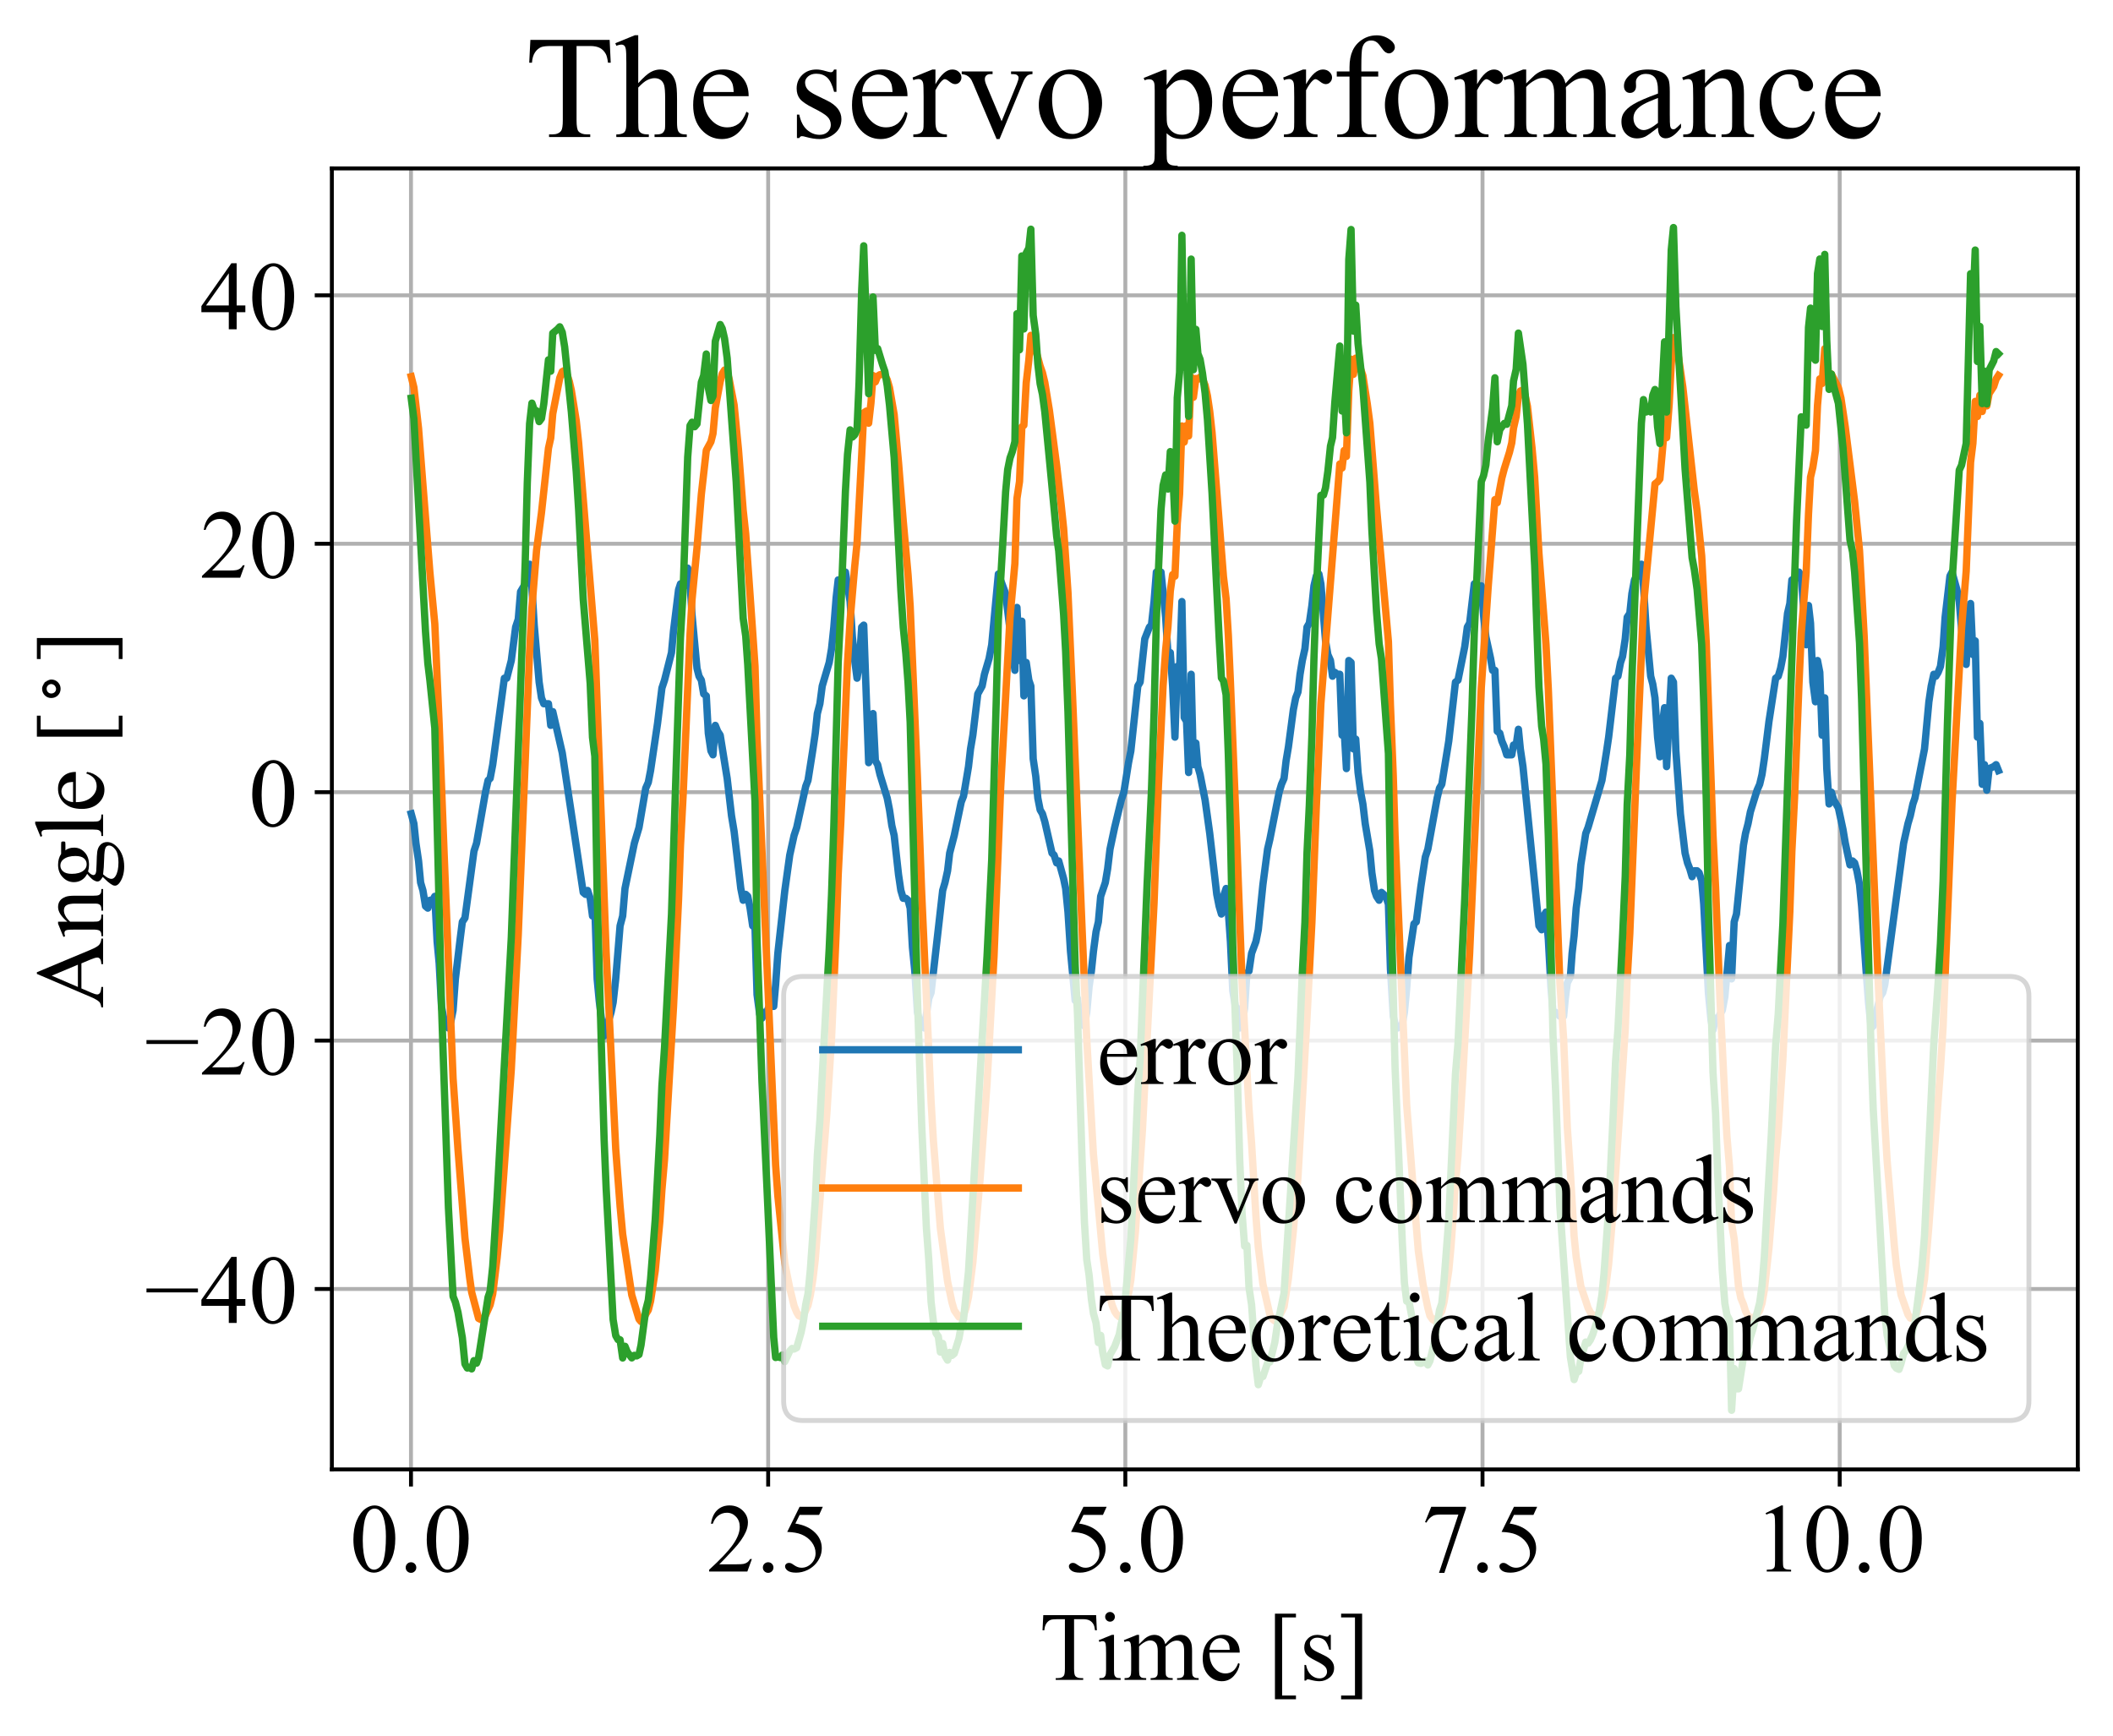 <?xml version="1.0" encoding="utf-8" standalone="no"?>
<!DOCTYPE svg PUBLIC "-//W3C//DTD SVG 1.1//EN"
  "http://www.w3.org/Graphics/SVG/1.1/DTD/svg11.dtd">
<!-- Created with matplotlib (https://matplotlib.org/) -->
<svg height="355.092pt" version="1.1" viewBox="0 0 432.198 355.092" width="432.198pt" xmlns="http://www.w3.org/2000/svg" xmlns:xlink="http://www.w3.org/1999/xlink">
 <defs>
  <style type="text/css">*{stroke-linecap:butt;stroke-linejoin:round;}</style>
 </defs>
 <g id="figure_1">
  <g id="patch_1">
   <path d="M 0 355.092 
L 432.198 355.092 
L 432.198 0 
L 0 0 
z
" style="fill:#ffffff;"/>
  </g>
  <g id="axes_1">
   <g id="patch_2">
    <path d="M 67.878 300.56 
L 424.998 300.56 
L 424.998 34.448 
L 67.878 34.448 
z
" style="fill:#ffffff;"/>
   </g>
   <g id="matplotlib.axis_1">
    <g id="xtick_1">
     <g id="line2d_1">
      <path clip-path="url(#p05877b2dfc)" d="M 84.065 300.56 
L 84.065 34.448 
" style="fill:none;stroke:#b0b0b0;stroke-linecap:square;stroke-width:0.8;"/>
     </g>
     <g id="line2d_2">
      <defs>
       <path d="M 0 0 
L 0 3.5 
" id="m31ffd07f07" style="stroke:#000000;stroke-width:0.8;"/>
      </defs>
      <g>
       <use style="stroke:#000000;stroke-width:0.8;" x="84.065" xlink:href="#m31ffd07f07" y="300.56"/>
      </g>
     </g>
     <g id="text_1">
      <!-- 0.0 -->
      <g transform="translate(71.565 321.448)scale(0.2 -0.2)">
       <defs>
        <path d="M 3.609 32.719 
Q 3.609 44.047 7.031 52.219 
Q 10.453 60.406 16.109 64.406 
Q 20.516 67.578 25.203 67.578 
Q 32.812 67.578 38.875 59.812 
Q 46.438 50.203 46.438 33.734 
Q 46.438 22.219 43.109 14.156 
Q 39.797 6.109 34.641 2.469 
Q 29.5 -1.172 24.703 -1.172 
Q 15.234 -1.172 8.938 10.016 
Q 3.609 19.438 3.609 32.719 
z
M 13.188 31.5 
Q 13.188 17.828 16.547 9.188 
Q 19.344 1.906 24.859 1.906 
Q 27.484 1.906 30.312 4.266 
Q 33.156 6.641 34.625 12.203 
Q 36.859 20.609 36.859 35.891 
Q 36.859 47.219 34.516 54.781 
Q 32.766 60.406 29.984 62.75 
Q 27.984 64.359 25.141 64.359 
Q 21.828 64.359 19.234 61.375 
Q 15.719 57.328 14.453 48.625 
Q 13.188 39.938 13.188 31.5 
z
" id="TimesNewRomanPSMT-48"/>
        <path d="M 12.5 9.469 
Q 14.797 9.469 16.359 7.875 
Q 17.922 6.297 17.922 4.047 
Q 17.922 1.812 16.328 0.219 
Q 14.75 -1.375 12.5 -1.375 
Q 10.25 -1.375 8.656 0.219 
Q 7.078 1.812 7.078 4.047 
Q 7.078 6.344 8.656 7.906 
Q 10.25 9.469 12.5 9.469 
z
" id="TimesNewRomanPSMT-46"/>
       </defs>
       <use xlink:href="#TimesNewRomanPSMT-48"/>
       <use x="50" xlink:href="#TimesNewRomanPSMT-46"/>
       <use x="75" xlink:href="#TimesNewRomanPSMT-48"/>
      </g>
     </g>
    </g>
    <g id="xtick_2">
     <g id="line2d_3">
      <path clip-path="url(#p05877b2dfc)" d="M 157.122 300.56 
L 157.122 34.448 
" style="fill:none;stroke:#b0b0b0;stroke-linecap:square;stroke-width:0.8;"/>
     </g>
     <g id="line2d_4">
      <g>
       <use style="stroke:#000000;stroke-width:0.8;" x="157.122" xlink:href="#m31ffd07f07" y="300.56"/>
      </g>
     </g>
     <g id="text_2">
      <!-- 2.5 -->
      <g transform="translate(144.622 321.448)scale(0.2 -0.2)">
       <defs>
        <path d="M 45.844 12.75 
L 41.219 0 
L 2.156 0 
L 2.156 1.812 
Q 19.391 17.531 26.422 27.484 
Q 33.453 37.453 33.453 45.703 
Q 33.453 52 29.594 56.047 
Q 25.734 60.109 20.359 60.109 
Q 15.484 60.109 11.594 57.25 
Q 7.719 54.391 5.859 48.875 
L 4.047 48.875 
Q 5.281 57.906 10.328 62.734 
Q 15.375 67.578 22.953 67.578 
Q 31 67.578 36.391 62.406 
Q 41.797 57.234 41.797 50.203 
Q 41.797 45.172 39.453 40.141 
Q 35.844 32.234 27.734 23.391 
Q 15.578 10.109 12.547 7.375 
L 29.828 7.375 
Q 35.109 7.375 37.234 7.766 
Q 39.359 8.156 41.062 9.344 
Q 42.781 10.547 44.047 12.75 
z
" id="TimesNewRomanPSMT-50"/>
        <path d="M 43.406 66.219 
L 39.594 57.906 
L 19.672 57.906 
L 15.328 49.031 
Q 28.266 47.125 35.844 39.406 
Q 42.328 32.766 42.328 23.781 
Q 42.328 18.562 40.203 14.109 
Q 38.094 9.672 34.859 6.547 
Q 31.641 3.422 27.688 1.516 
Q 22.078 -1.172 16.156 -1.172 
Q 10.203 -1.172 7.484 0.844 
Q 4.781 2.875 4.781 5.328 
Q 4.781 6.688 5.906 7.734 
Q 7.031 8.797 8.734 8.797 
Q 10.016 8.797 10.969 8.406 
Q 11.922 8.016 14.203 6.391 
Q 17.875 3.859 21.625 3.859 
Q 27.344 3.859 31.656 8.172 
Q 35.984 12.5 35.984 18.703 
Q 35.984 24.703 32.125 29.906 
Q 28.266 35.109 21.484 37.938 
Q 16.156 40.141 6.984 40.484 
L 19.672 66.219 
z
" id="TimesNewRomanPSMT-53"/>
       </defs>
       <use xlink:href="#TimesNewRomanPSMT-50"/>
       <use x="50" xlink:href="#TimesNewRomanPSMT-46"/>
       <use x="75" xlink:href="#TimesNewRomanPSMT-53"/>
      </g>
     </g>
    </g>
    <g id="xtick_3">
     <g id="line2d_5">
      <path clip-path="url(#p05877b2dfc)" d="M 230.18 300.56 
L 230.18 34.448 
" style="fill:none;stroke:#b0b0b0;stroke-linecap:square;stroke-width:0.8;"/>
     </g>
     <g id="line2d_6">
      <g>
       <use style="stroke:#000000;stroke-width:0.8;" x="230.18" xlink:href="#m31ffd07f07" y="300.56"/>
      </g>
     </g>
     <g id="text_3">
      <!-- 5.0 -->
      <g transform="translate(217.68 321.448)scale(0.2 -0.2)">
       <use xlink:href="#TimesNewRomanPSMT-53"/>
       <use x="50" xlink:href="#TimesNewRomanPSMT-46"/>
       <use x="75" xlink:href="#TimesNewRomanPSMT-48"/>
      </g>
     </g>
    </g>
    <g id="xtick_4">
     <g id="line2d_7">
      <path clip-path="url(#p05877b2dfc)" d="M 303.238 300.56 
L 303.238 34.448 
" style="fill:none;stroke:#b0b0b0;stroke-linecap:square;stroke-width:0.8;"/>
     </g>
     <g id="line2d_8">
      <g>
       <use style="stroke:#000000;stroke-width:0.8;" x="303.238" xlink:href="#m31ffd07f07" y="300.56"/>
      </g>
     </g>
     <g id="text_4">
      <!-- 7.5 -->
      <g transform="translate(290.738 321.448)scale(0.2 -0.2)">
       <defs>
        <path d="M 10.062 66.219 
L 45.562 66.219 
L 45.562 64.359 
L 23.484 -1.375 
L 18.016 -1.375 
L 37.797 58.25 
L 19.578 58.25 
Q 14.062 58.25 11.719 56.938 
Q 7.625 54.688 5.125 50 
L 3.719 50.531 
z
" id="TimesNewRomanPSMT-55"/>
       </defs>
       <use xlink:href="#TimesNewRomanPSMT-55"/>
       <use x="50" xlink:href="#TimesNewRomanPSMT-46"/>
       <use x="75" xlink:href="#TimesNewRomanPSMT-53"/>
      </g>
     </g>
    </g>
    <g id="xtick_5">
     <g id="line2d_9">
      <path clip-path="url(#p05877b2dfc)" d="M 376.296 300.56 
L 376.296 34.448 
" style="fill:none;stroke:#b0b0b0;stroke-linecap:square;stroke-width:0.8;"/>
     </g>
     <g id="line2d_10">
      <g>
       <use style="stroke:#000000;stroke-width:0.8;" x="376.296" xlink:href="#m31ffd07f07" y="300.56"/>
      </g>
     </g>
     <g id="text_5">
      <!-- 10.0 -->
      <g transform="translate(358.796 321.448)scale(0.2 -0.2)">
       <defs>
        <path d="M 11.719 59.719 
L 27.828 67.578 
L 29.438 67.578 
L 29.438 11.672 
Q 29.438 6.109 29.906 4.734 
Q 30.375 3.375 31.828 2.641 
Q 33.297 1.906 37.797 1.812 
L 37.797 0 
L 12.891 0 
L 12.891 1.812 
Q 17.578 1.906 18.938 2.609 
Q 20.312 3.328 20.844 4.516 
Q 21.391 5.719 21.391 11.672 
L 21.391 47.406 
Q 21.391 54.641 20.906 56.688 
Q 20.562 58.25 19.656 58.984 
Q 18.75 59.719 17.484 59.719 
Q 15.672 59.719 12.453 58.203 
z
" id="TimesNewRomanPSMT-49"/>
       </defs>
       <use xlink:href="#TimesNewRomanPSMT-49"/>
       <use x="50" xlink:href="#TimesNewRomanPSMT-48"/>
       <use x="100" xlink:href="#TimesNewRomanPSMT-46"/>
       <use x="125" xlink:href="#TimesNewRomanPSMT-48"/>
      </g>
     </g>
    </g>
    <g id="text_6">
     <!-- Time [s] -->
     <g transform="translate(212.633 343.614)scale(0.2 -0.2)">
      <defs>
       <path d="M 57.859 66.219 
L 58.594 50.688 
L 56.734 50.688 
Q 56.203 54.781 55.281 56.547 
Q 53.766 59.375 51.25 60.719 
Q 48.734 62.062 44.625 62.062 
L 35.297 62.062 
L 35.297 11.469 
Q 35.297 5.375 36.625 3.859 
Q 38.484 1.812 42.328 1.812 
L 44.625 1.812 
L 44.625 0 
L 16.547 0 
L 16.547 1.812 
L 18.891 1.812 
Q 23.094 1.812 24.859 4.344 
Q 25.922 5.906 25.922 11.469 
L 25.922 62.062 
L 17.969 62.062 
Q 13.328 62.062 11.375 61.375 
Q 8.844 60.453 7.031 57.812 
Q 5.219 55.172 4.891 50.688 
L 3.031 50.688 
L 3.812 66.219 
z
" id="TimesNewRomanPSMT-84"/>
       <path d="M 14.5 69.438 
Q 16.547 69.438 17.984 67.984 
Q 19.438 66.547 19.438 64.5 
Q 19.438 62.453 17.984 60.984 
Q 16.547 59.516 14.5 59.516 
Q 12.453 59.516 10.984 60.984 
Q 9.516 62.453 9.516 64.5 
Q 9.516 66.547 10.953 67.984 
Q 12.406 69.438 14.5 69.438 
z
M 18.562 46.047 
L 18.562 10.109 
Q 18.562 5.906 19.172 4.516 
Q 19.781 3.125 20.969 2.438 
Q 22.172 1.766 25.344 1.766 
L 25.344 0 
L 3.609 0 
L 3.609 1.766 
Q 6.891 1.766 8 2.391 
Q 9.125 3.031 9.781 4.484 
Q 10.453 5.953 10.453 10.109 
L 10.453 27.344 
Q 10.453 34.625 10.016 36.766 
Q 9.672 38.328 8.938 38.938 
Q 8.203 39.547 6.938 39.547 
Q 5.562 39.547 3.609 38.812 
L 2.938 40.578 
L 16.406 46.047 
z
" id="TimesNewRomanPSMT-105"/>
       <path d="M 16.406 36.531 
Q 21.297 41.406 22.172 42.141 
Q 24.359 44 26.891 45.016 
Q 29.438 46.047 31.938 46.047 
Q 36.141 46.047 39.156 43.594 
Q 42.188 41.156 43.219 36.531 
Q 48.25 42.391 51.703 44.219 
Q 55.172 46.047 58.844 46.047 
Q 62.406 46.047 65.156 44.219 
Q 67.922 42.391 69.531 38.234 
Q 70.609 35.406 70.609 29.344 
L 70.609 10.109 
Q 70.609 5.906 71.234 4.344 
Q 71.734 3.266 73.047 2.516 
Q 74.359 1.766 77.344 1.766 
L 77.344 0 
L 55.281 0 
L 55.281 1.766 
L 56.203 1.766 
Q 59.078 1.766 60.688 2.875 
Q 61.812 3.656 62.312 5.375 
Q 62.5 6.203 62.5 10.109 
L 62.5 29.344 
Q 62.5 34.812 61.188 37.062 
Q 59.281 40.188 55.078 40.188 
Q 52.484 40.188 49.875 38.891 
Q 47.266 37.594 43.562 34.078 
L 43.453 33.547 
L 43.562 31.453 
L 43.562 10.109 
Q 43.562 5.516 44.062 4.391 
Q 44.578 3.266 45.984 2.516 
Q 47.406 1.766 50.828 1.766 
L 50.828 0 
L 28.219 0 
L 28.219 1.766 
Q 31.938 1.766 33.328 2.641 
Q 34.719 3.516 35.25 5.281 
Q 35.5 6.109 35.5 10.109 
L 35.5 29.344 
Q 35.5 34.812 33.891 37.203 
Q 31.734 40.328 27.875 40.328 
Q 25.25 40.328 22.656 38.922 
Q 18.609 36.766 16.406 34.078 
L 16.406 10.109 
Q 16.406 5.719 17.016 4.391 
Q 17.625 3.078 18.812 2.422 
Q 20.016 1.766 23.688 1.766 
L 23.688 0 
L 1.562 0 
L 1.562 1.766 
Q 4.641 1.766 5.859 2.422 
Q 7.078 3.078 7.703 4.516 
Q 8.344 5.953 8.344 10.109 
L 8.344 27.203 
Q 8.344 34.578 7.906 36.719 
Q 7.562 38.328 6.828 38.938 
Q 6.109 39.547 4.828 39.547 
Q 3.469 39.547 1.562 38.812 
L 0.828 40.578 
L 14.312 46.047 
L 16.406 46.047 
z
" id="TimesNewRomanPSMT-109"/>
       <path d="M 10.641 27.875 
Q 10.594 17.922 15.484 12.25 
Q 20.359 6.594 26.953 6.594 
Q 31.344 6.594 34.594 9 
Q 37.844 11.422 40.047 17.281 
L 41.547 16.312 
Q 40.531 9.625 35.594 4.125 
Q 30.672 -1.375 23.25 -1.375 
Q 15.188 -1.375 9.453 4.906 
Q 3.719 11.188 3.719 21.781 
Q 3.719 33.25 9.594 39.672 
Q 15.484 46.094 24.359 46.094 
Q 31.891 46.094 36.719 41.141 
Q 41.547 36.188 41.547 27.875 
z
M 10.641 30.719 
L 31.344 30.719 
Q 31.109 35.016 30.328 36.766 
Q 29.109 39.5 26.688 41.062 
Q 24.266 42.625 21.625 42.625 
Q 17.578 42.625 14.375 39.469 
Q 11.188 36.328 10.641 30.719 
z
" id="TimesNewRomanPSMT-101"/>
       <path id="TimesNewRomanPSMT-32"/>
       <path d="M 29.688 -19.828 
L 8.203 -19.828 
L 8.203 67.719 
L 29.688 67.719 
L 29.688 63.875 
L 15.531 63.875 
L 15.531 -16.016 
L 29.688 -16.016 
z
" id="TimesNewRomanPSMT-91"/>
       <path d="M 32.031 46.047 
L 32.031 30.812 
L 30.422 30.812 
Q 28.562 37.984 25.656 40.578 
Q 22.75 43.172 18.266 43.172 
Q 14.844 43.172 12.734 41.359 
Q 10.641 39.547 10.641 37.359 
Q 10.641 34.625 12.203 32.672 
Q 13.719 30.672 18.359 28.422 
L 25.484 24.953 
Q 35.406 20.125 35.406 12.203 
Q 35.406 6.109 30.781 2.359 
Q 26.172 -1.375 20.453 -1.375 
Q 16.359 -1.375 11.078 0.094 
Q 9.469 0.594 8.453 0.594 
Q 7.328 0.594 6.688 -0.688 
L 5.078 -0.688 
L 5.078 15.281 
L 6.688 15.281 
Q 8.062 8.453 11.906 4.984 
Q 15.766 1.516 20.562 1.516 
Q 23.922 1.516 26.047 3.484 
Q 28.172 5.469 28.172 8.25 
Q 28.172 11.625 25.797 13.922 
Q 23.438 16.219 16.359 19.734 
Q 9.281 23.25 7.078 26.078 
Q 4.891 28.859 4.891 33.109 
Q 4.891 38.625 8.672 42.328 
Q 12.453 46.047 18.453 46.047 
Q 21.094 46.047 24.859 44.922 
Q 27.344 44.188 28.172 44.188 
Q 28.953 44.188 29.391 44.531 
Q 29.828 44.875 30.422 46.047 
z
" id="TimesNewRomanPSMT-115"/>
       <path d="M 3.656 67.719 
L 25.141 67.719 
L 25.141 -19.875 
L 3.656 -19.875 
L 3.656 -16.016 
L 17.828 -16.016 
L 17.828 63.875 
L 3.656 63.875 
z
" id="TimesNewRomanPSMT-93"/>
      </defs>
      <use xlink:href="#TimesNewRomanPSMT-84"/>
      <use x="57.584" xlink:href="#TimesNewRomanPSMT-105"/>
      <use x="85.367" xlink:href="#TimesNewRomanPSMT-109"/>
      <use x="163.15" xlink:href="#TimesNewRomanPSMT-101"/>
      <use x="207.535" xlink:href="#TimesNewRomanPSMT-32"/>
      <use x="232.535" xlink:href="#TimesNewRomanPSMT-91"/>
      <use x="265.836" xlink:href="#TimesNewRomanPSMT-115"/>
      <use x="304.752" xlink:href="#TimesNewRomanPSMT-93"/>
     </g>
    </g>
   </g>
   <g id="matplotlib.axis_2">
    <g id="ytick_1">
     <g id="line2d_11">
      <path clip-path="url(#p05877b2dfc)" d="M 67.878 263.661 
L 424.998 263.661 
" style="fill:none;stroke:#b0b0b0;stroke-linecap:square;stroke-width:0.8;"/>
     </g>
     <g id="line2d_12">
      <defs>
       <path d="M 0 0 
L -3.5 0 
" id="mbd41a2a392" style="stroke:#000000;stroke-width:0.8;"/>
      </defs>
      <g>
       <use style="stroke:#000000;stroke-width:0.8;" x="67.878" xlink:href="#mbd41a2a392" y="263.661"/>
      </g>
     </g>
     <g id="text_7">
      <!-- −40 -->
      <g transform="translate(29.6 270.605)scale(0.2 -0.2)">
       <defs>
        <path d="M 54.438 31.25 
L 1.812 31.25 
L 1.812 35.25 
L 54.438 35.25 
z
" id="TimesNewRomanPSMT-8722"/>
        <path d="M 46.531 24.422 
L 46.531 17.484 
L 37.641 17.484 
L 37.641 0 
L 29.594 0 
L 29.594 17.484 
L 1.562 17.484 
L 1.562 23.734 
L 32.281 67.578 
L 37.641 67.578 
L 37.641 24.422 
z
M 29.594 24.422 
L 29.594 57.281 
L 6.344 24.422 
z
" id="TimesNewRomanPSMT-52"/>
       </defs>
       <use xlink:href="#TimesNewRomanPSMT-8722"/>
       <use x="56.396" xlink:href="#TimesNewRomanPSMT-52"/>
       <use x="106.396" xlink:href="#TimesNewRomanPSMT-48"/>
      </g>
     </g>
    </g>
    <g id="ytick_2">
     <g id="line2d_13">
      <path clip-path="url(#p05877b2dfc)" d="M 67.878 212.849 
L 424.998 212.849 
" style="fill:none;stroke:#b0b0b0;stroke-linecap:square;stroke-width:0.8;"/>
     </g>
     <g id="line2d_14">
      <g>
       <use style="stroke:#000000;stroke-width:0.8;" x="67.878" xlink:href="#mbd41a2a392" y="212.849"/>
      </g>
     </g>
     <g id="text_8">
      <!-- −20 -->
      <g transform="translate(29.6 219.793)scale(0.2 -0.2)">
       <use xlink:href="#TimesNewRomanPSMT-8722"/>
       <use x="56.396" xlink:href="#TimesNewRomanPSMT-50"/>
       <use x="106.396" xlink:href="#TimesNewRomanPSMT-48"/>
      </g>
     </g>
    </g>
    <g id="ytick_3">
     <g id="line2d_15">
      <path clip-path="url(#p05877b2dfc)" d="M 67.878 162.037 
L 424.998 162.037 
" style="fill:none;stroke:#b0b0b0;stroke-linecap:square;stroke-width:0.8;"/>
     </g>
     <g id="line2d_16">
      <g>
       <use style="stroke:#000000;stroke-width:0.8;" x="67.878" xlink:href="#mbd41a2a392" y="162.037"/>
      </g>
     </g>
     <g id="text_9">
      <!-- 0 -->
      <g transform="translate(50.878 168.981)scale(0.2 -0.2)">
       <use xlink:href="#TimesNewRomanPSMT-48"/>
      </g>
     </g>
    </g>
    <g id="ytick_4">
     <g id="line2d_17">
      <path clip-path="url(#p05877b2dfc)" d="M 67.878 111.225 
L 424.998 111.225 
" style="fill:none;stroke:#b0b0b0;stroke-linecap:square;stroke-width:0.8;"/>
     </g>
     <g id="line2d_18">
      <g>
       <use style="stroke:#000000;stroke-width:0.8;" x="67.878" xlink:href="#mbd41a2a392" y="111.225"/>
      </g>
     </g>
     <g id="text_10">
      <!-- 20 -->
      <g transform="translate(40.878 118.169)scale(0.2 -0.2)">
       <use xlink:href="#TimesNewRomanPSMT-50"/>
       <use x="50" xlink:href="#TimesNewRomanPSMT-48"/>
      </g>
     </g>
    </g>
    <g id="ytick_5">
     <g id="line2d_19">
      <path clip-path="url(#p05877b2dfc)" d="M 67.878 60.413 
L 424.998 60.413 
" style="fill:none;stroke:#b0b0b0;stroke-linecap:square;stroke-width:0.8;"/>
     </g>
     <g id="line2d_20">
      <g>
       <use style="stroke:#000000;stroke-width:0.8;" x="67.878" xlink:href="#mbd41a2a392" y="60.413"/>
      </g>
     </g>
     <g id="text_11">
      <!-- 40 -->
      <g transform="translate(40.878 67.357)scale(0.2 -0.2)">
       <use xlink:href="#TimesNewRomanPSMT-52"/>
       <use x="50" xlink:href="#TimesNewRomanPSMT-48"/>
      </g>
     </g>
    </g>
    <g id="text_12">
     <!-- Angle [$^\circ$] -->
     <g transform="translate(21.2 206.204)rotate(-90)scale(0.2 -0.2)">
      <defs>
       <path d="M 45.75 22.172 
L 20.125 22.172 
L 15.625 11.719 
Q 13.969 7.859 13.969 5.953 
Q 13.969 4.438 15.406 3.297 
Q 16.844 2.156 21.625 1.812 
L 21.625 0 
L 0.781 0 
L 0.781 1.812 
Q 4.938 2.547 6.156 3.719 
Q 8.641 6.062 11.672 13.234 
L 34.969 67.719 
L 36.672 67.719 
L 59.719 12.641 
Q 62.5 6 64.766 4.016 
Q 67.047 2.047 71.094 1.812 
L 71.094 0 
L 44.969 0 
L 44.969 1.812 
Q 48.922 2 50.312 3.125 
Q 51.703 4.25 51.703 5.859 
Q 51.703 8.016 49.75 12.641 
z
M 44.391 25.781 
L 33.156 52.547 
L 21.625 25.781 
z
" id="TimesNewRomanPSMT-65"/>
       <path d="M 16.156 36.578 
Q 24.031 46.047 31.156 46.047 
Q 34.812 46.047 37.453 44.219 
Q 40.094 42.391 41.656 38.188 
Q 42.719 35.25 42.719 29.203 
L 42.719 10.109 
Q 42.719 5.859 43.406 4.344 
Q 43.953 3.125 45.141 2.438 
Q 46.344 1.766 49.562 1.766 
L 49.562 0 
L 27.438 0 
L 27.438 1.766 
L 28.375 1.766 
Q 31.5 1.766 32.734 2.703 
Q 33.984 3.656 34.469 5.516 
Q 34.672 6.25 34.672 10.109 
L 34.672 28.422 
Q 34.672 34.516 33.078 37.281 
Q 31.5 40.047 27.734 40.047 
Q 21.922 40.047 16.156 33.688 
L 16.156 10.109 
Q 16.156 5.562 16.703 4.5 
Q 17.391 3.078 18.578 2.422 
Q 19.781 1.766 23.438 1.766 
L 23.438 0 
L 1.312 0 
L 1.312 1.766 
L 2.297 1.766 
Q 5.719 1.766 6.906 3.484 
Q 8.109 5.219 8.109 10.109 
L 8.109 26.703 
Q 8.109 34.766 7.734 36.516 
Q 7.375 38.281 6.609 38.906 
Q 5.859 39.547 4.594 39.547 
Q 3.219 39.547 1.312 38.812 
L 0.594 40.578 
L 14.062 46.047 
L 16.156 46.047 
z
" id="TimesNewRomanPSMT-110"/>
       <path d="M 15.094 16.312 
Q 10.984 18.312 8.781 21.891 
Q 6.594 25.484 6.594 29.828 
Q 6.594 36.469 11.594 41.25 
Q 16.609 46.047 24.422 46.047 
Q 30.812 46.047 35.5 42.922 
L 44.969 42.922 
Q 47.078 42.922 47.406 42.797 
Q 47.75 42.672 47.906 42.391 
Q 48.188 41.938 48.188 40.828 
Q 48.188 39.547 47.953 39.062 
Q 47.797 38.812 47.438 38.672 
Q 47.078 38.531 44.969 38.531 
L 39.156 38.531 
Q 41.891 35.016 41.891 29.547 
Q 41.891 23.297 37.109 18.844 
Q 32.328 14.406 24.266 14.406 
Q 20.953 14.406 17.484 15.375 
Q 15.328 13.531 14.562 12.141 
Q 13.812 10.75 13.812 9.766 
Q 13.812 8.938 14.625 8.156 
Q 15.438 7.375 17.781 7.031 
Q 19.141 6.844 24.609 6.688 
Q 34.672 6.453 37.641 6 
Q 42.188 5.375 44.891 2.641 
Q 47.609 -0.094 47.609 -4.109 
Q 47.609 -9.625 42.438 -14.453 
Q 34.812 -21.578 22.562 -21.578 
Q 13.141 -21.578 6.641 -17.328 
Q 2.984 -14.891 2.984 -12.25 
Q 2.984 -11.078 3.516 -9.906 
Q 4.344 -8.109 6.938 -4.891 
Q 7.281 -4.438 11.922 0.391 
Q 9.375 1.906 8.328 3.094 
Q 7.281 4.297 7.281 5.812 
Q 7.281 7.516 8.672 9.812 
Q 10.062 12.109 15.094 16.312 
z
M 23.578 43.703 
Q 19.969 43.703 17.531 40.812 
Q 15.094 37.938 15.094 31.984 
Q 15.094 24.266 18.406 20.016 
Q 20.953 16.797 24.859 16.797 
Q 28.562 16.797 30.953 19.578 
Q 33.344 22.359 33.344 28.328 
Q 33.344 36.078 29.984 40.484 
Q 27.484 43.703 23.578 43.703 
z
M 14.594 0 
Q 12.312 -2.484 11.141 -4.625 
Q 9.969 -6.781 9.969 -8.594 
Q 9.969 -10.938 12.797 -12.703 
Q 17.672 -15.719 26.906 -15.719 
Q 35.688 -15.719 39.859 -12.609 
Q 44.047 -9.516 44.047 -6 
Q 44.047 -3.469 41.547 -2.391 
Q 39.016 -1.312 31.5 -1.125 
Q 20.516 -0.828 14.594 0 
z
" id="TimesNewRomanPSMT-103"/>
       <path d="M 18.5 69.438 
L 18.5 10.109 
Q 18.5 5.906 19.109 4.531 
Q 19.734 3.172 21 2.469 
Q 22.266 1.766 25.734 1.766 
L 25.734 0 
L 3.812 0 
L 3.812 1.766 
Q 6.891 1.766 8 2.391 
Q 9.125 3.031 9.766 4.484 
Q 10.406 5.953 10.406 10.109 
L 10.406 50.734 
Q 10.406 58.297 10.062 60.031 
Q 9.719 61.766 8.953 62.391 
Q 8.203 63.031 7.031 63.031 
Q 5.766 63.031 3.812 62.25 
L 2.984 63.969 
L 16.312 69.438 
z
" id="TimesNewRomanPSMT-108"/>
       <path d="M 23.203 38.703 
Q 31 30.797 31 25.188 
Q 31 19.594 27.047 15.641 
Q 23.094 11.703 17.5 11.703 
Q 11.797 11.703 7.891 15.641 
Q 4 19.594 4 25.406 
Q 4 31 7.953 34.844 
Q 11.906 38.703 17.703 38.703 
Q 23.203 38.703 31 30.797 
z
M 20.406 18.297 
Q 24.406 22.297 24.406 25.188 
Q 24.406 28.094 22.406 30.094 
Q 20.406 32.094 17.703 32.094 
Q 14.594 32.094 12.594 30.141 
Q 10.594 28.203 10.594 25.406 
Q 10.594 22.297 12.547 20.297 
Q 14.5 18.297 17.5 18.297 
Q 20.406 18.297 24.406 22.297 
z
" id="STIXGeneral-Regular-8728"/>
      </defs>
      <use transform="translate(0 0.562)" xlink:href="#TimesNewRomanPSMT-65"/>
      <use transform="translate(72.217 0.562)" xlink:href="#TimesNewRomanPSMT-110"/>
      <use transform="translate(122.217 0.562)" xlink:href="#TimesNewRomanPSMT-103"/>
      <use transform="translate(172.217 0.562)" xlink:href="#TimesNewRomanPSMT-108"/>
      <use transform="translate(200 0.562)" xlink:href="#TimesNewRomanPSMT-101"/>
      <use transform="translate(244.385 0.562)" xlink:href="#TimesNewRomanPSMT-32"/>
      <use transform="translate(269.385 0.562)" xlink:href="#TimesNewRomanPSMT-91"/>
      <use transform="translate(314.337 35.837)scale(0.7)" xlink:href="#STIXGeneral-Regular-8728"/>
      <use transform="translate(353.354 0.562)" xlink:href="#TimesNewRomanPSMT-93"/>
     </g>
    </g>
   </g>
   <g id="line2d_21">
    <path clip-path="url(#p05877b2dfc)" d="M 84.111 166.459 
L 84.66 168.469 
L 85.08 172.489 
L 85.614 176.107 
L 86.033 180.529 
L 86.507 182.137 
L 87.035 185.353 
L 87.511 185.755 
L 87.926 184.147 
L 88.468 184.147 
L 88.936 183.343 
L 89.406 192.589 
L 89.826 197.011 
L 90.302 205.855 
L 90.827 208.669 
L 91.302 209.875 
L 91.72 210.277 
L 92.194 209.071 
L 92.673 206.659 
L 93.146 200.227 
L 94.156 191.785 
L 94.567 188.569 
L 95.103 187.765 
L 96.947 174.097 
L 97.473 172.489 
L 99.299 162.037 
L 99.833 159.625 
L 100.251 159.223 
L 100.783 156.409 
L 103.159 138.722 
L 103.651 138.722 
L 104.58 135.104 
L 105.468 128.27 
L 106.004 126.662 
L 106.478 121.034 
L 107.427 119.426 
L 107.851 115.808 
L 108.325 115.406 
L 108.801 120.23 
L 109.271 127.868 
L 110.275 139.526 
L 110.752 142.742 
L 111.225 143.948 
L 112.183 143.948 
L 112.648 148.37 
L 113.064 145.556 
L 115.005 153.997 
L 119.293 182.539 
L 119.768 182.941 
L 120.187 182.137 
L 120.719 183.745 
L 121.192 187.363 
L 121.667 185.755 
L 122.143 200.227 
L 122.556 204.649 
L 123.091 209.071 
L 123.566 211.885 
L 124.516 208.669 
L 124.989 207.061 
L 125.41 205.051 
L 125.941 200.227 
L 126.832 189.373 
L 127.363 187.363 
L 127.837 181.735 
L 129.749 172.489 
L 130.702 169.273 
L 132.073 161.233 
L 132.603 160.027 
L 133.069 157.615 
L 134.496 147.968 
L 135.39 140.732 
L 135.925 139.124 
L 137.348 133.496 
L 137.758 129.074 
L 138.794 120.632 
L 139.186 119.426 
L 139.724 120.23 
L 140.193 119.024 
L 140.663 116.21 
L 141.147 119.426 
L 141.557 125.858 
L 142.567 136.712 
L 142.981 138.32 
L 143.455 139.124 
L 143.932 141.938 
L 144.467 142.34 
L 144.879 149.977 
L 145.413 153.595 
L 145.838 154.399 
L 146.306 148.37 
L 146.788 149.576 
L 147.311 150.379 
L 148.737 159.223 
L 149.626 166.861 
L 150.159 170.077 
L 151.525 181.735 
L 152.009 184.147 
L 152.533 182.941 
L 152.947 183.343 
L 153.423 185.755 
L 153.951 189.373 
L 154.433 189.775 
L 154.845 203.443 
L 155.381 207.463 
L 155.859 208.267 
L 156.269 207.061 
L 156.845 207.061 
L 157.285 205.855 
L 158.257 205.855 
L 158.647 201.433 
L 159.101 195.001 
L 160.532 182.137 
L 161.536 174.901 
L 162.424 170.881 
L 162.959 169.273 
L 164.808 160.831 
L 165.27 159.625 
L 166.285 153.193 
L 166.756 149.977 
L 167.179 145.958 
L 167.702 143.948 
L 168.179 140.33 
L 169.606 135.506 
L 170.084 132.692 
L 170.554 128.27 
L 171.028 122.24 
L 171.443 118.622 
L 172.407 118.622 
L 172.924 117.014 
L 173.879 123.044 
L 174.35 130.28 
L 174.825 135.104 
L 175.299 138.722 
L 175.716 136.31 
L 176.252 128.27 
L 176.669 127.868 
L 177.676 156.007 
L 178.569 145.958 
L 179.047 155.605 
L 179.518 156.409 
L 179.993 158.419 
L 181.472 163.243 
L 181.944 165.655 
L 182.418 168.871 
L 182.894 170.881 
L 183.789 178.921 
L 184.264 182.137 
L 184.748 183.745 
L 185.281 183.745 
L 185.739 184.147 
L 186.169 185.755 
L 186.631 193.795 
L 187.112 198.619 
L 187.645 207.061 
L 188.061 208.669 
L 189.081 210.277 
L 189.97 204.247 
L 190.444 203.041 
L 192.815 182.137 
L 193.291 180.529 
L 193.821 178.117 
L 194.245 174.499 
L 195.188 170.881 
L 196.613 164.047 
L 197.089 162.841 
L 198.099 156.811 
L 198.511 153.193 
L 198.988 150.379 
L 199.998 141.938 
L 200.886 140.33 
L 201.361 137.918 
L 202.309 134.702 
L 202.846 131.888 
L 204.206 117.416 
L 205.693 121.436 
L 207.588 137.114 
L 208.01 124.25 
L 208.535 135.104 
L 209.01 127.064 
L 209.427 142.34 
L 209.905 135.506 
L 210.441 139.124 
L 210.853 140.33 
L 211.33 155.203 
L 211.863 158.821 
L 212.279 163.243 
L 212.753 165.655 
L 213.226 166.459 
L 213.707 168.067 
L 215.179 174.499 
L 215.604 174.901 
L 216.131 176.509 
L 216.553 176.107 
L 217.554 179.725 
L 217.97 181.735 
L 218.446 186.559 
L 218.963 194.599 
L 219.914 204.649 
L 220.39 204.247 
L 220.864 208.267 
L 221.338 209.473 
L 221.815 209.875 
L 222.288 207.061 
L 222.763 201.835 
L 223.236 198.619 
L 223.656 194.599 
L 224.188 190.579 
L 224.662 188.569 
L 225.135 183.343 
L 226.084 180.529 
L 226.559 177.715 
L 227.042 173.695 
L 227.985 169.273 
L 229.347 163.645 
L 229.881 162.037 
L 230.831 156.007 
L 231.306 153.595 
L 232.729 140.33 
L 233.206 139.526 
L 234.153 130.682 
L 235.102 128.27 
L 235.518 127.868 
L 236.051 123.044 
L 236.526 117.014 
L 236.945 117.416 
L 237.472 117.014 
L 238.423 126.26 
L 238.899 133.898 
L 239.377 133.496 
L 239.849 140.33 
L 240.325 150.781 
L 240.8 136.31 
L 241.273 137.114 
L 241.747 123.044 
L 242.222 146.762 
L 242.697 147.566 
L 243.12 158.017 
L 243.642 137.918 
L 244.102 156.409 
L 244.608 151.987 
L 245.019 156.811 
L 245.472 158.419 
L 246.493 163.645 
L 247.443 170.479 
L 248.879 182.941 
L 249.358 185.353 
L 249.83 186.961 
L 250.253 183.343 
L 250.788 181.735 
L 251.251 186.559 
L 251.673 192.589 
L 252.148 202.639 
L 252.683 205.855 
L 253.098 206.257 
L 253.572 210.277 
L 254.047 209.473 
L 254.577 206.257 
L 255.048 199.021 
L 255.472 198.619 
L 256.005 195.001 
L 256.894 192.589 
L 257.374 190.177 
L 258.321 180.931 
L 259.269 173.695 
L 259.74 171.685 
L 261.642 162.037 
L 262.119 160.429 
L 262.642 159.223 
L 263.061 155.605 
L 263.535 152.791 
L 264.545 145.154 
L 265.023 142.742 
L 265.493 141.536 
L 265.914 137.918 
L 266.379 135.104 
L 266.915 132.692 
L 267.339 128.27 
L 267.809 127.466 
L 268.339 123.848 
L 268.759 119.828 
L 269.236 117.818 
L 269.772 117.416 
L 270.177 119.426 
L 271.127 131.084 
L 271.602 133.898 
L 272.137 135.104 
L 272.556 138.32 
L 273.027 137.516 
L 273.502 137.918 
L 274.046 137.918 
L 274.511 150.379 
L 274.927 149.174 
L 275.398 157.213 
L 275.884 135.104 
L 276.348 135.506 
L 276.826 153.193 
L 277.303 151.183 
L 277.78 158.017 
L 278.311 162.037 
L 278.768 164.449 
L 279.243 168.469 
L 280.192 174.097 
L 280.607 178.519 
L 281.144 182.137 
L 281.557 183.343 
L 282.091 184.147 
L 282.565 182.539 
L 283.462 183.343 
L 283.99 184.951 
L 284.404 198.217 
L 284.98 207.865 
L 285.351 209.473 
L 285.885 210.277 
L 286.838 209.473 
L 287.26 207.061 
L 287.724 202.237 
L 288.197 195.805 
L 289.21 188.971 
L 289.685 188.569 
L 290.629 181.333 
L 291.532 175.303 
L 292.055 173.695 
L 293.956 163.243 
L 294.429 161.233 
L 294.909 160.429 
L 296.333 151.585 
L 297.7 139.526 
L 298.222 139.124 
L 299.601 132.29 
L 300.129 128.27 
L 300.601 127.466 
L 301.55 119.426 
L 302.025 119.828 
L 302.982 119.828 
L 303.446 125.858 
L 303.927 130.28 
L 304.892 134.702 
L 305.298 137.114 
L 305.776 137.114 
L 306.25 149.576 
L 306.771 149.977 
L 307.186 151.585 
L 307.699 152.791 
L 308.195 154.399 
L 309.217 154.399 
L 309.576 152.389 
L 310.121 152.389 
L 310.58 149.174 
L 310.975 153.193 
L 311.511 156.811 
L 314.779 189.373 
L 315.33 190.177 
L 315.743 187.363 
L 316.224 186.559 
L 316.701 192.187 
L 317.224 201.835 
L 317.65 207.061 
L 318.189 207.061 
L 319.064 207.865 
L 319.826 207.865 
L 320.167 204.247 
L 320.589 201.031 
L 321.21 199.825 
L 321.558 195.001 
L 321.971 191.383 
L 322.396 185.755 
L 322.923 181.735 
L 323.344 176.911 
L 324.349 170.479 
L 324.822 169.273 
L 327.667 159.625 
L 328.561 153.997 
L 329.037 150.781 
L 330.457 138.722 
L 330.935 138.32 
L 331.469 135.506 
L 331.878 134.3 
L 332.428 130.682 
L 332.829 126.26 
L 333.364 125.456 
L 333.786 121.436 
L 334.314 118.622 
L 334.737 117.818 
L 335.215 117.818 
L 335.735 115.406 
L 336.158 119.828 
L 336.69 128.27 
L 337.637 138.32 
L 338.062 139.928 
L 338.513 142.742 
L 339.045 150.781 
L 339.52 154.801 
L 339.995 148.37 
L 340.472 144.752 
L 340.891 156.811 
L 341.841 138.722 
L 342.295 139.526 
L 342.792 153.595 
L 343.716 166.459 
L 344.667 174.499 
L 345.168 176.509 
L 345.638 177.715 
L 346.104 179.323 
L 346.563 178.117 
L 347.125 178.117 
L 347.536 178.519 
L 348.067 180.127 
L 348.485 184.951 
L 349.435 203.041 
L 349.972 208.669 
L 350.381 210.679 
L 350.912 208.267 
L 351.33 208.669 
L 351.806 207.463 
L 352.282 206.659 
L 352.808 203.845 
L 353.759 193.393 
L 354.181 200.227 
L 354.709 188.569 
L 355.183 186.961 
L 356.608 172.891 
L 357.027 170.479 
L 357.551 168.469 
L 358.028 166.057 
L 359.395 161.635 
L 359.929 160.429 
L 360.404 158.419 
L 360.879 155.203 
L 361.829 147.566 
L 363.192 138.722 
L 363.727 138.32 
L 364.202 136.712 
L 364.676 134.3 
L 365.627 125.456 
L 366.099 123.446 
L 366.514 118.622 
L 367.059 118.622 
L 367.477 117.014 
L 367.954 117.014 
L 368.435 117.818 
L 369.441 131.888 
L 369.914 123.848 
L 370.33 127.466 
L 370.805 139.526 
L 371.338 143.546 
L 371.755 135.104 
L 372.226 137.516 
L 372.702 150.379 
L 373.24 142.742 
L 373.65 157.213 
L 374.125 164.449 
L 374.603 162.037 
L 375.081 163.645 
L 376.028 165.253 
L 376.973 169.675 
L 377.446 172.489 
L 378.394 176.911 
L 378.928 176.107 
L 379.351 176.509 
L 379.815 178.117 
L 380.353 180.931 
L 380.777 185.353 
L 381.726 199.021 
L 382.188 205.051 
L 382.723 210.277 
L 383.151 209.875 
L 384.575 203.845 
L 385.099 203.041 
L 385.516 201.433 
L 389.368 172.489 
L 390.26 168.469 
L 390.736 166.861 
L 391.269 164.449 
L 391.684 163.243 
L 393.644 153.193 
L 394.538 143.546 
L 395.013 140.33 
L 395.54 137.918 
L 395.958 138.32 
L 396.435 137.516 
L 396.908 136.31 
L 397.447 132.29 
L 397.857 126.26 
L 398.846 117.818 
L 399.27 117.014 
L 400.272 120.632 
L 400.747 123.044 
L 401.224 128.672 
L 402.171 135.908 
L 402.647 126.662 
L 403.066 123.446 
L 403.542 133.898 
L 404.017 131.084 
L 404.471 150.781 
L 404.96 147.968 
L 405.446 160.429 
L 405.915 156.409 
L 406.381 161.635 
L 406.864 157.213 
L 407.793 156.811 
L 408.284 156.409 
L 408.765 157.615 
L 408.765 157.615 
" style="fill:none;stroke:#1f77b4;stroke-linecap:square;stroke-width:1.5;"/>
   </g>
   <g id="line2d_22">
    <path clip-path="url(#p05877b2dfc)" d="M 84.111 77.036 
L 84.66 79.247 
L 85.614 87.668 
L 86.507 99.125 
L 87.926 117.014 
L 88.936 127.627 
L 89.826 148.108 
L 90.827 174.218 
L 92.673 220.548 
L 93.675 235.06 
L 95.103 253.27 
L 96.05 261.249 
L 96.475 264.325 
L 97.891 269.671 
L 98.369 269.912 
L 98.883 269.792 
L 99.299 269.068 
L 100.251 266.918 
L 100.783 264.666 
L 101.68 257.29 
L 102.208 251.742 
L 104.58 218.779 
L 106.004 191.222 
L 108.325 133.275 
L 108.801 124.27 
L 109.747 112.572 
L 110.752 104.894 
L 112.183 91.688 
L 112.648 89.598 
L 113.064 84.633 
L 114.494 77.297 
L 115.005 76.011 
L 115.495 75.769 
L 115.972 76.553 
L 116.446 78.021 
L 116.866 79.85 
L 117.87 86.081 
L 118.346 90.462 
L 121.667 130.963 
L 123.566 183.222 
L 123.985 194.8 
L 125.941 234.999 
L 126.832 246.717 
L 127.363 252.446 
L 129.221 264.887 
L 130.702 269.832 
L 131.116 270.314 
L 131.644 269.752 
L 132.073 268.827 
L 132.603 267.963 
L 133.069 266.134 
L 134.024 259.903 
L 134.967 249.793 
L 135.39 243.381 
L 135.925 237.17 
L 137.758 206.015 
L 138.794 183.986 
L 139.186 172.972 
L 139.724 162.761 
L 141.147 129.657 
L 141.557 122.541 
L 142.567 112.029 
L 143.455 101.095 
L 144.467 92.11 
L 145.413 90.362 
L 145.838 88.694 
L 146.306 83.468 
L 147.311 78.041 
L 147.726 76.453 
L 148.203 75.689 
L 148.737 76.071 
L 149.15 77.578 
L 150.159 82.844 
L 151.049 91.97 
L 152.009 104.351 
L 152.533 109.215 
L 153.951 129.235 
L 154.433 136.29 
L 154.845 150.741 
L 158.647 238.275 
L 159.101 244.587 
L 160.532 258.415 
L 161.536 263.481 
L 162.424 267.098 
L 162.959 268.425 
L 163.382 269.129 
L 163.855 269.33 
L 164.328 269.028 
L 165.27 267.038 
L 165.755 264.887 
L 166.285 261.591 
L 166.756 257.611 
L 169.129 227.723 
L 170.084 212.427 
L 171.028 190.9 
L 171.443 178.961 
L 171.984 168.107 
L 173.349 135.586 
L 173.879 126.923 
L 174.825 115.868 
L 175.299 111.125 
L 176.252 93.115 
L 176.669 84.452 
L 177.196 84.091 
L 177.676 86.563 
L 178.148 82.402 
L 178.569 76.815 
L 179.047 78.101 
L 179.518 76.935 
L 179.993 76.634 
L 180.52 76.614 
L 180.995 76.774 
L 181.472 77.679 
L 181.944 79.307 
L 182.894 84.794 
L 183.789 94.643 
L 184.748 106.542 
L 185.739 117.617 
L 186.169 124.029 
L 187.645 158.761 
L 188.539 183.001 
L 190.444 225.291 
L 190.92 233.331 
L 192.345 251.24 
L 193.821 262.134 
L 194.712 266.395 
L 195.188 268.003 
L 196.14 269.39 
L 197.089 269.008 
L 197.623 267.44 
L 198.099 265.289 
L 198.988 258.234 
L 200.469 241.19 
L 201.895 221.633 
L 203.319 195.644 
L 204.685 160.972 
L 206.592 126.24 
L 207.588 115.265 
L 208.01 101.959 
L 208.535 98.482 
L 209.01 87.327 
L 209.427 86.985 
L 209.905 78.302 
L 210.441 73.659 
L 210.853 68.594 
L 211.33 71.347 
L 211.863 71.629 
L 212.753 74.885 
L 213.226 76.232 
L 213.707 78.222 
L 214.649 83.95 
L 216.131 95.226 
L 217.026 103.025 
L 217.554 108.05 
L 218.446 121.155 
L 219.386 142.5 
L 221.338 190.137 
L 222.288 212.628 
L 223.656 236.125 
L 225.553 256.506 
L 226.559 263.722 
L 227.508 267.018 
L 227.985 268.224 
L 228.458 268.928 
L 228.932 269.35 
L 229.347 269.149 
L 229.881 268.666 
L 230.3 267.119 
L 230.831 264.646 
L 231.306 261.812 
L 232.255 251.823 
L 233.679 231.14 
L 236.051 184.81 
L 236.945 160.711 
L 237.899 140.289 
L 238.423 132.913 
L 238.899 128.169 
L 239.377 120.913 
L 239.849 117.537 
L 240.325 117.858 
L 240.8 107.085 
L 241.273 101.095 
L 241.747 87.126 
L 242.222 90.422 
L 242.697 87.045 
L 243.12 89.176 
L 243.642 77.116 
L 244.102 81.257 
L 244.608 77.418 
L 245.019 77.558 
L 245.472 77.136 
L 245.959 77.558 
L 246.493 78.804 
L 246.971 80.975 
L 247.443 84.171 
L 247.918 88.493 
L 248.879 100.472 
L 250.253 117.979 
L 250.788 122.421 
L 251.251 129.998 
L 251.673 139.445 
L 252.683 164.53 
L 254.047 200.589 
L 255.472 226.778 
L 256.005 233.934 
L 256.894 248.788 
L 257.374 255.099 
L 258.321 262.677 
L 259.74 268.948 
L 260.269 269.812 
L 260.745 270.194 
L 261.642 269.269 
L 262.642 267.32 
L 263.535 261.471 
L 264.545 251.742 
L 265.493 240.708 
L 267.339 208.186 
L 268.339 188.669 
L 269.236 165.253 
L 270.177 143.927 
L 274.046 94.904 
L 274.511 95.728 
L 274.927 92.151 
L 275.398 93.357 
L 275.884 79.99 
L 276.348 73.478 
L 276.826 76.573 
L 277.303 73.257 
L 278.311 75.508 
L 278.768 76.835 
L 279.662 82.583 
L 280.192 86.563 
L 281.557 103.808 
L 283.99 131.224 
L 284.404 144.249 
L 284.98 158.6 
L 285.351 170.941 
L 287.724 225.954 
L 288.737 238.919 
L 290.103 255.843 
L 291.057 262.636 
L 292.055 267.541 
L 292.479 269.129 
L 293.009 269.892 
L 293.481 270.174 
L 293.956 269.631 
L 294.909 268.184 
L 295.382 266.234 
L 296.333 259.903 
L 296.803 254.858 
L 297.7 242.215 
L 298.222 236.366 
L 299.124 221.653 
L 300.601 195.081 
L 302.982 140.732 
L 304.398 120.049 
L 305.776 102.201 
L 306.25 102.824 
L 307.186 97.799 
L 307.699 95.849 
L 308.748 92.512 
L 309.217 90.603 
L 309.576 87.588 
L 310.121 85.176 
L 310.58 80.995 
L 310.975 79.99 
L 311.511 79.769 
L 311.949 80.895 
L 312.428 83.126 
L 313.366 91.648 
L 313.906 97.618 
L 314.779 113.155 
L 316.224 131.807 
L 316.701 141.033 
L 319.064 201.011 
L 319.826 212.467 
L 320.589 230.718 
L 321.21 239.803 
L 321.971 252.848 
L 322.396 257.089 
L 323.344 263.079 
L 324.349 266.073 
L 324.822 267.521 
L 325.299 268.445 
L 325.776 268.968 
L 326.241 269.088 
L 326.664 269.028 
L 327.144 268.445 
L 327.667 267.239 
L 328.087 265.31 
L 328.561 262.335 
L 329.037 258.556 
L 329.984 247.28 
L 332.428 210.618 
L 332.829 200.347 
L 333.364 190.961 
L 334.737 156.61 
L 336.158 123.948 
L 338.513 98.964 
L 339.045 98.562 
L 339.52 97.959 
L 340.472 87.206 
L 340.891 89.518 
L 341.416 82.684 
L 341.841 74.443 
L 342.295 69.056 
L 343.314 73.036 
L 344.207 79.146 
L 346.563 100.432 
L 347.125 104.452 
L 348.067 113.698 
L 349.012 131.687 
L 350.381 170.7 
L 350.912 181.534 
L 351.806 204.307 
L 352.808 224.829 
L 353.23 232.406 
L 353.759 238.677 
L 354.181 250.275 
L 354.709 253.411 
L 355.6 263.179 
L 356.078 265.531 
L 356.608 266.797 
L 357.027 268.184 
L 357.551 269.189 
L 358.028 269.47 
L 358.505 269.591 
L 358.981 269.309 
L 359.395 268.847 
L 359.929 268.083 
L 360.404 266.576 
L 360.879 263.903 
L 361.829 255.28 
L 362.777 243.702 
L 363.192 237.15 
L 363.727 231.1 
L 364.676 216.628 
L 366.099 186.438 
L 366.514 174.137 
L 367.059 163.284 
L 367.954 140.289 
L 368.435 129.476 
L 369.441 117.114 
L 369.914 105.155 
L 370.33 97.598 
L 370.805 95.588 
L 371.338 92.171 
L 371.755 82.905 
L 372.226 77.498 
L 372.702 78.443 
L 373.24 71.327 
L 373.65 74.463 
L 374.125 77.237 
L 374.603 76.513 
L 376.028 79.287 
L 376.552 81.417 
L 377.446 87.387 
L 379.351 102.562 
L 380.353 112.632 
L 381.299 130.039 
L 384.146 200.207 
L 385.516 229.432 
L 385.989 237.291 
L 387.472 254.818 
L 387.895 258.958 
L 388.84 264.847 
L 390.26 268.887 
L 390.736 269.611 
L 391.684 269.43 
L 392.16 268.405 
L 393.119 264.767 
L 393.644 261.591 
L 394.538 250.757 
L 396.908 218.638 
L 397.447 209.995 
L 399.27 164.208 
L 401.224 128.511 
L 402.171 116.813 
L 403.066 94.583 
L 403.542 90.683 
L 404.017 82.101 
L 404.471 85.196 
L 404.96 80.835 
L 405.446 84.171 
L 405.915 81.558 
L 406.381 83.025 
L 406.864 80.493 
L 407.793 79.066 
L 408.284 77.538 
L 408.765 76.794 
L 408.765 76.794 
" style="fill:none;stroke:#ff7f0e;stroke-linecap:square;stroke-width:1.5;"/>
   </g>
   <g id="line2d_23">
    <path clip-path="url(#p05877b2dfc)" d="M 84.111 81.458 
L 84.66 85.679 
L 87.035 129.235 
L 87.511 135.687 
L 87.926 139.124 
L 88.936 148.932 
L 90.302 205.533 
L 91.72 246.959 
L 92.673 265.169 
L 93.146 266.355 
L 93.675 268.425 
L 94.567 273.611 
L 95.103 278.997 
L 95.581 279.822 
L 96.05 279.741 
L 96.475 280.002 
L 96.947 278.314 
L 97.473 278.837 
L 97.891 277.711 
L 99.833 265.33 
L 100.251 264.104 
L 100.783 259.038 
L 101.68 244.828 
L 104.58 191.845 
L 107.427 115.084 
L 107.851 98.824 
L 108.325 86.643 
L 108.801 82.463 
L 109.271 83.849 
L 109.747 84.03 
L 110.275 86.241 
L 110.752 85.598 
L 111.225 82.644 
L 112.183 73.599 
L 112.648 75.93 
L 113.064 68.152 
L 114.016 67.368 
L 114.494 66.845 
L 115.005 67.971 
L 115.495 70.945 
L 116.866 84.272 
L 117.87 96.532 
L 118.346 104.13 
L 119.293 122.562 
L 120.719 139.807 
L 121.192 150.842 
L 121.667 154.681 
L 122.143 183.042 
L 123.091 216.95 
L 123.566 233.07 
L 123.985 243.039 
L 125.41 269.912 
L 125.941 273.189 
L 126.413 274.013 
L 126.832 274.053 
L 127.363 277.771 
L 127.837 275.38 
L 128.314 276.565 
L 129.221 277.751 
L 129.749 277.229 
L 130.22 277.349 
L 130.702 277.068 
L 131.116 275.138 
L 132.073 268.023 
L 132.603 265.953 
L 133.069 261.712 
L 134.024 249.451 
L 134.967 232.105 
L 135.39 222.075 
L 135.925 214.256 
L 137.348 187.041 
L 138.235 159.203 
L 139.186 130.36 
L 139.724 120.954 
L 140.663 93.517 
L 141.147 87.045 
L 141.557 86.362 
L 142.091 87.287 
L 142.567 86.704 
L 143.455 78.181 
L 143.932 76.815 
L 144.467 72.413 
L 144.879 79.327 
L 145.413 81.92 
L 145.838 81.056 
L 146.306 69.8 
L 147.311 66.383 
L 147.726 67.207 
L 148.203 69.257 
L 148.737 73.257 
L 150.577 98.502 
L 152.009 126.461 
L 152.533 130.119 
L 152.947 135.968 
L 154.433 164.027 
L 154.845 192.147 
L 155.859 221.331 
L 156.845 242.275 
L 158.257 273.571 
L 158.647 277.671 
L 159.101 277.55 
L 159.637 277.691 
L 160.052 277.148 
L 160.532 278.515 
L 161.536 276.344 
L 162.01 275.822 
L 162.424 275.942 
L 162.959 275.661 
L 163.855 272.545 
L 164.328 270.234 
L 164.808 266.797 
L 165.27 264.626 
L 165.755 259.662 
L 166.756 245.552 
L 167.179 236.306 
L 167.702 229.17 
L 168.657 211.121 
L 169.606 194.076 
L 170.084 183.082 
L 170.554 168.891 
L 171.443 135.546 
L 171.984 124.692 
L 172.924 100.492 
L 173.349 92.975 
L 173.879 87.93 
L 174.35 89.397 
L 174.825 88.935 
L 175.299 87.809 
L 175.716 78.242 
L 176.252 59.348 
L 176.669 50.283 
L 177.676 80.533 
L 178.148 71.548 
L 178.569 60.735 
L 179.047 71.669 
L 179.518 71.307 
L 180.52 74.604 
L 180.995 75.97 
L 181.472 78.885 
L 181.944 82.925 
L 182.894 93.638 
L 184.264 120.732 
L 184.748 128.25 
L 185.281 133.677 
L 185.739 139.727 
L 186.169 147.746 
L 187.645 203.784 
L 188.539 230.437 
L 189.492 251.24 
L 189.97 257.611 
L 190.444 266.294 
L 190.92 270.314 
L 191.454 272.706 
L 191.923 273.37 
L 192.345 276.565 
L 192.815 274.797 
L 193.291 277.329 
L 193.821 278.214 
L 194.245 276.626 
L 194.712 277.249 
L 195.188 276.847 
L 196.14 273.812 
L 196.613 271.179 
L 197.089 269.812 
L 198.099 260.064 
L 201.895 195.503 
L 202.846 175.906 
L 203.795 142.701 
L 204.206 126.843 
L 205.218 109.195 
L 205.693 100.613 
L 206.111 96.07 
L 206.592 93.678 
L 207.056 92.392 
L 207.588 90.342 
L 208.01 64.172 
L 208.535 71.548 
L 209.01 52.353 
L 209.427 67.287 
L 209.905 51.77 
L 210.441 50.745 
L 210.853 46.886 
L 211.33 64.514 
L 211.863 68.413 
L 212.279 74.463 
L 212.753 78.503 
L 213.226 80.654 
L 213.707 84.251 
L 214.649 94 
L 215.604 103.989 
L 216.131 109.698 
L 216.553 112.693 
L 217.554 125.737 
L 217.97 133.275 
L 218.446 145.676 
L 219.914 197.332 
L 220.39 207.362 
L 221.338 237.572 
L 221.815 250.054 
L 222.288 257.652 
L 222.763 260.807 
L 223.236 265.772 
L 223.656 268.686 
L 224.188 270.596 
L 224.662 274.616 
L 225.135 273.148 
L 225.553 276.606 
L 226.084 279.138 
L 226.559 279.399 
L 227.042 277.088 
L 227.985 275.46 
L 228.932 272.968 
L 229.347 270.757 
L 229.881 268.666 
L 231.306 253.37 
L 232.255 234.537 
L 232.729 223.362 
L 233.206 216.688 
L 234.628 180.911 
L 235.518 161.836 
L 236.051 145.817 
L 236.526 126.722 
L 237.472 104.311 
L 237.899 99.286 
L 238.423 97.135 
L 238.899 100.03 
L 239.377 92.372 
L 239.849 95.829 
L 240.325 106.602 
L 240.8 81.357 
L 241.273 76.171 
L 241.747 48.132 
L 242.222 75.146 
L 242.697 72.574 
L 243.12 85.156 
L 243.642 52.996 
L 244.102 75.629 
L 244.608 67.368 
L 245.019 72.332 
L 245.472 73.518 
L 245.959 76.352 
L 246.493 80.412 
L 246.971 85.799 
L 247.918 100.954 
L 249.358 130.34 
L 249.83 138.661 
L 250.253 139.284 
L 250.788 142.119 
L 251.251 154.52 
L 251.673 169.997 
L 252.148 193.212 
L 253.098 219.924 
L 253.572 237.21 
L 254.047 248.024 
L 254.577 254.898 
L 255.048 254.737 
L 255.472 263.36 
L 256.005 266.897 
L 256.894 279.339 
L 257.374 283.239 
L 257.898 281.55 
L 258.321 281.57 
L 259.269 278.796 
L 259.74 278.595 
L 260.745 274.616 
L 261.219 271.36 
L 262.642 264.506 
L 264.545 234.859 
L 265.493 220.206 
L 266.379 199.081 
L 266.915 188.609 
L 267.339 174.419 
L 267.809 164.731 
L 268.339 150.48 
L 268.759 134.702 
L 269.236 121.034 
L 270.177 101.316 
L 270.711 101.256 
L 271.127 99.789 
L 271.602 96.412 
L 272.137 91.246 
L 272.556 89.497 
L 273.027 82.322 
L 274.046 70.785 
L 274.511 84.071 
L 274.927 79.287 
L 275.398 88.533 
L 275.884 53.057 
L 276.348 46.946 
L 276.826 67.73 
L 277.303 62.403 
L 277.78 70.282 
L 278.768 79.247 
L 280.192 98.623 
L 280.607 108.492 
L 281.557 125.114 
L 282.091 131.687 
L 282.565 134.722 
L 283.99 154.138 
L 284.404 180.429 
L 285.351 218.377 
L 286.838 254.255 
L 287.26 262.375 
L 287.724 266.154 
L 288.197 266.234 
L 289.21 271.621 
L 289.685 277.731 
L 290.103 278.756 
L 290.629 278.877 
L 291.057 278.716 
L 291.532 278.374 
L 292.055 279.198 
L 292.479 278.374 
L 293.481 274.194 
L 294.429 268.023 
L 294.909 266.576 
L 295.382 261.812 
L 296.333 249.451 
L 297.222 230.035 
L 297.7 219.703 
L 298.222 213.452 
L 299.124 193.915 
L 299.601 183.866 
L 301.076 145.013 
L 301.55 129.657 
L 302.982 98.522 
L 303.446 97.316 
L 303.927 95.125 
L 304.398 90.301 
L 305.298 83.508 
L 305.776 77.277 
L 306.25 90.362 
L 306.771 87.869 
L 307.699 86.603 
L 308.195 86.784 
L 309.217 82.965 
L 309.576 77.94 
L 310.121 75.528 
L 310.58 68.132 
L 311.511 74.543 
L 312.428 86.744 
L 313.906 115.708 
L 314.779 140.49 
L 315.33 148.571 
L 315.743 151.244 
L 316.224 156.329 
L 316.701 171.183 
L 317.65 211.724 
L 318.189 222.98 
L 319.064 246.838 
L 321.21 277.59 
L 321.971 282.193 
L 322.396 280.806 
L 322.923 280.505 
L 323.344 277.952 
L 324.349 274.515 
L 324.822 274.756 
L 325.299 274.073 
L 325.776 272.988 
L 326.664 270.234 
L 327.144 268.043 
L 327.667 264.827 
L 328.087 260.486 
L 329.037 247.3 
L 329.984 227.582 
L 330.457 217.05 
L 330.935 210.598 
L 331.878 191.805 
L 332.428 179.263 
L 332.829 164.57 
L 333.364 154.379 
L 333.786 139.003 
L 335.735 86.543 
L 336.158 81.739 
L 336.69 84.272 
L 337.167 83.93 
L 337.637 84.272 
L 338.062 80.835 
L 338.513 79.669 
L 339.045 87.307 
L 339.52 90.724 
L 339.995 78.945 
L 340.472 69.92 
L 340.891 84.292 
L 341.841 51.127 
L 342.295 46.544 
L 342.792 62.725 
L 344.667 95.929 
L 346.104 114.059 
L 346.563 116.511 
L 347.125 120.531 
L 348.067 131.787 
L 348.485 143.787 
L 349.012 163.846 
L 349.435 185.594 
L 350.381 219.342 
L 350.912 227.763 
L 351.33 239.944 
L 352.282 259.842 
L 352.808 266.636 
L 353.23 268.988 
L 353.759 270.033 
L 354.181 288.464 
L 354.709 279.942 
L 355.183 284.083 
L 355.6 284.083 
L 356.608 277.651 
L 357.551 275.621 
L 358.028 273.49 
L 358.505 272.003 
L 359.929 266.475 
L 360.404 262.958 
L 360.879 257.069 
L 362.303 232.205 
L 363.192 213.834 
L 363.727 207.382 
L 364.676 188.891 
L 367.477 106.522 
L 368.435 85.256 
L 368.957 86.663 
L 369.441 86.965 
L 369.914 66.966 
L 370.33 63.026 
L 370.805 73.076 
L 371.338 73.679 
L 371.755 55.971 
L 372.226 52.976 
L 372.702 66.785 
L 373.24 52.032 
L 373.65 69.639 
L 374.125 79.649 
L 374.603 76.513 
L 375.081 79.005 
L 376.028 82.503 
L 376.973 91.568 
L 378.394 110.421 
L 378.928 112.894 
L 379.351 117.034 
L 380.353 131.526 
L 380.777 143.103 
L 381.726 177.956 
L 382.723 215.402 
L 383.151 226.839 
L 384.575 251.863 
L 385.516 268.827 
L 385.989 273.068 
L 386.999 277.39 
L 387.472 279.339 
L 387.895 279.862 
L 388.429 280.103 
L 388.84 278.917 
L 389.368 276.827 
L 389.789 276.324 
L 390.736 274.435 
L 391.269 271.902 
L 391.684 270.636 
L 392.631 263.159 
L 393.119 259.139 
L 393.644 252.747 
L 395.54 213.493 
L 396.435 200.91 
L 396.908 192.91 
L 397.447 180.248 
L 398.324 148.289 
L 399.27 119.185 
L 400.747 96.171 
L 401.224 95.146 
L 402.171 90.683 
L 403.066 55.991 
L 403.542 62.544 
L 404.017 51.147 
L 404.471 73.94 
L 404.96 66.765 
L 405.446 82.563 
L 405.915 75.93 
L 406.381 82.623 
L 406.864 75.669 
L 407.793 73.84 
L 408.284 71.91 
L 408.765 72.373 
L 408.765 72.373 
" style="fill:none;stroke:#2ca02c;stroke-linecap:square;stroke-width:1.5;"/>
   </g>
   <g id="patch_3">
    <path d="M 67.878 300.56 
L 67.878 34.448 
" style="fill:none;stroke:#000000;stroke-linecap:square;stroke-linejoin:miter;stroke-width:0.8;"/>
   </g>
   <g id="patch_4">
    <path d="M 424.998 300.56 
L 424.998 34.448 
" style="fill:none;stroke:#000000;stroke-linecap:square;stroke-linejoin:miter;stroke-width:0.8;"/>
   </g>
   <g id="patch_5">
    <path d="M 67.878 300.56 
L 424.998 300.56 
" style="fill:none;stroke:#000000;stroke-linecap:square;stroke-linejoin:miter;stroke-width:0.8;"/>
   </g>
   <g id="patch_6">
    <path d="M 67.878 34.448 
L 424.998 34.448 
" style="fill:none;stroke:#000000;stroke-linecap:square;stroke-linejoin:miter;stroke-width:0.8;"/>
   </g>
   <g id="text_13">
    <!-- The servo performance -->
    <g transform="translate(107.341 28.031)scale(0.3 -0.3)">
     <defs>
      <path d="M 16.266 69.438 
L 16.266 36.719 
Q 21.688 42.672 24.859 44.359 
Q 28.031 46.047 31.203 46.047 
Q 35.016 46.047 37.75 43.938 
Q 40.484 41.844 41.797 37.359 
Q 42.719 34.234 42.719 25.922 
L 42.719 10.109 
Q 42.719 5.859 43.406 4.297 
Q 43.891 3.125 45.062 2.438 
Q 46.234 1.766 49.359 1.766 
L 49.359 0 
L 27.391 0 
L 27.391 1.766 
L 28.422 1.766 
Q 31.547 1.766 32.766 2.703 
Q 33.984 3.656 34.469 5.516 
Q 34.625 6.297 34.625 10.109 
L 34.625 25.922 
Q 34.625 33.25 33.859 35.547 
Q 33.109 37.844 31.438 38.984 
Q 29.781 40.141 27.438 40.141 
Q 25.047 40.141 22.453 38.859 
Q 19.875 37.594 16.266 33.734 
L 16.266 10.109 
Q 16.266 5.516 16.766 4.391 
Q 17.281 3.266 18.672 2.516 
Q 20.062 1.766 23.484 1.766 
L 23.484 0 
L 1.312 0 
L 1.312 1.766 
Q 4.297 1.766 6 2.688 
Q 6.984 3.172 7.562 4.531 
Q 8.156 5.906 8.156 10.109 
L 8.156 50.594 
Q 8.156 58.25 7.781 60 
Q 7.422 61.766 6.656 62.391 
Q 5.906 63.031 4.641 63.031 
Q 3.609 63.031 1.312 62.25 
L 0.641 63.969 
L 14.016 69.438 
z
" id="TimesNewRomanPSMT-104"/>
      <path d="M 16.219 46.047 
L 16.219 35.984 
Q 21.828 46.047 27.734 46.047 
Q 30.422 46.047 32.172 44.406 
Q 33.938 42.781 33.938 40.625 
Q 33.938 38.719 32.656 37.391 
Q 31.391 36.078 29.641 36.078 
Q 27.938 36.078 25.812 37.766 
Q 23.688 39.453 22.656 39.453 
Q 21.781 39.453 20.75 38.484 
Q 18.562 36.469 16.219 31.891 
L 16.219 10.453 
Q 16.219 6.734 17.141 4.828 
Q 17.781 3.516 19.391 2.641 
Q 21 1.766 24.031 1.766 
L 24.031 0 
L 1.125 0 
L 1.125 1.766 
Q 4.547 1.766 6.203 2.828 
Q 7.422 3.609 7.906 5.328 
Q 8.156 6.156 8.156 10.062 
L 8.156 27.391 
Q 8.156 35.203 7.828 36.688 
Q 7.516 38.188 6.656 38.859 
Q 5.812 39.547 4.547 39.547 
Q 3.031 39.547 1.125 38.812 
L 0.641 40.578 
L 14.156 46.047 
z
" id="TimesNewRomanPSMT-114"/>
      <path d="M 0.828 44.734 
L 21.875 44.734 
L 21.875 42.922 
L 20.516 42.922 
Q 18.609 42.922 17.609 41.984 
Q 16.609 41.062 16.609 39.5 
Q 16.609 37.797 17.625 35.453 
L 28.031 10.75 
L 38.484 36.375 
Q 39.594 39.109 39.594 40.531 
Q 39.594 41.219 39.203 41.656 
Q 38.672 42.391 37.844 42.656 
Q 37.016 42.922 34.469 42.922 
L 34.469 44.734 
L 49.078 44.734 
L 49.078 42.922 
Q 46.531 42.719 45.562 41.891 
Q 43.844 40.438 42.484 37.016 
L 26.609 -1.375 
L 24.609 -1.375 
L 8.641 36.375 
Q 7.562 39.016 6.578 40.156 
Q 5.609 41.312 4.109 42.094 
Q 3.266 42.531 0.828 42.922 
z
" id="TimesNewRomanPSMT-118"/>
      <path d="M 25 46.047 
Q 35.156 46.047 41.312 38.328 
Q 46.531 31.734 46.531 23.188 
Q 46.531 17.188 43.641 11.031 
Q 40.766 4.891 35.719 1.75 
Q 30.672 -1.375 24.469 -1.375 
Q 14.359 -1.375 8.406 6.688 
Q 3.375 13.484 3.375 21.922 
Q 3.375 28.078 6.422 34.156 
Q 9.469 40.234 14.453 43.141 
Q 19.438 46.047 25 46.047 
z
M 23.484 42.875 
Q 20.906 42.875 18.281 41.328 
Q 15.672 39.797 14.062 35.938 
Q 12.453 32.078 12.453 26.031 
Q 12.453 16.266 16.328 9.172 
Q 20.219 2.094 26.562 2.094 
Q 31.297 2.094 34.375 6 
Q 37.453 9.906 37.453 19.438 
Q 37.453 31.344 32.328 38.188 
Q 28.859 42.875 23.484 42.875 
z
" id="TimesNewRomanPSMT-111"/>
      <path d="M -0.094 40.281 
L 13.672 45.844 
L 15.531 45.844 
L 15.531 35.406 
Q 19 41.312 22.484 43.672 
Q 25.984 46.047 29.828 46.047 
Q 36.578 46.047 41.062 40.766 
Q 46.578 34.328 46.578 23.969 
Q 46.578 12.406 39.938 4.828 
Q 34.469 -1.375 26.172 -1.375 
Q 22.562 -1.375 19.922 -0.344 
Q 17.969 0.391 15.531 2.594 
L 15.531 -11.031 
Q 15.531 -15.625 16.094 -16.859 
Q 16.656 -18.109 18.047 -18.844 
Q 19.438 -19.578 23.094 -19.578 
L 23.094 -21.391 
L -0.344 -21.391 
L -0.344 -19.578 
L 0.875 -19.578 
Q 3.562 -19.625 5.469 -18.562 
Q 6.391 -18.016 6.906 -16.812 
Q 7.422 -15.625 7.422 -10.75 
L 7.422 31.547 
Q 7.422 35.891 7.031 37.062 
Q 6.641 38.234 5.781 38.812 
Q 4.938 39.406 3.469 39.406 
Q 2.297 39.406 0.484 38.719 
z
M 15.531 32.516 
L 15.531 15.828 
Q 15.531 10.406 15.969 8.688 
Q 16.656 5.859 19.312 3.703 
Q 21.969 1.562 26.031 1.562 
Q 30.906 1.562 33.938 5.375 
Q 37.891 10.359 37.891 19.391 
Q 37.891 29.641 33.406 35.156 
Q 30.281 38.969 25.984 38.969 
Q 23.641 38.969 21.344 37.797 
Q 19.578 36.922 15.531 32.516 
z
" id="TimesNewRomanPSMT-112"/>
      <path d="M 20.609 41.219 
L 20.609 11.812 
Q 20.609 5.562 21.969 3.906 
Q 23.781 1.766 26.812 1.766 
L 30.859 1.766 
L 30.859 0 
L 4.156 0 
L 4.156 1.766 
L 6.156 1.766 
Q 8.109 1.766 9.719 2.734 
Q 11.328 3.719 11.938 5.375 
Q 12.547 7.031 12.547 11.812 
L 12.547 41.219 
L 3.859 41.219 
L 3.859 44.734 
L 12.547 44.734 
L 12.547 47.656 
Q 12.547 54.344 14.688 58.984 
Q 16.844 63.625 21.266 66.484 
Q 25.688 69.344 31.203 69.344 
Q 36.328 69.344 40.625 66.016 
Q 43.453 63.812 43.453 61.078 
Q 43.453 59.625 42.188 58.328 
Q 40.922 57.031 39.453 57.031 
Q 38.328 57.031 37.078 57.828 
Q 35.844 58.641 34.031 61.297 
Q 32.234 63.969 30.719 64.891 
Q 29.203 65.828 27.344 65.828 
Q 25.094 65.828 23.531 64.625 
Q 21.969 63.422 21.281 60.906 
Q 20.609 58.406 20.609 47.953 
L 20.609 44.734 
L 32.125 44.734 
L 32.125 41.219 
z
" id="TimesNewRomanPSMT-102"/>
      <path d="M 28.469 6.453 
Q 21.578 1.125 19.828 0.297 
Q 17.188 -0.922 14.203 -0.922 
Q 9.578 -0.922 6.562 2.25 
Q 3.562 5.422 3.562 10.594 
Q 3.562 13.875 5.031 16.266 
Q 7.031 19.578 11.984 22.5 
Q 16.938 25.438 28.469 29.641 
L 28.469 31.391 
Q 28.469 38.094 26.344 40.578 
Q 24.219 43.062 20.172 43.062 
Q 17.094 43.062 15.281 41.406 
Q 13.422 39.75 13.422 37.594 
L 13.531 34.766 
Q 13.531 32.516 12.375 31.297 
Q 11.234 30.078 9.375 30.078 
Q 7.562 30.078 6.422 31.344 
Q 5.281 32.625 5.281 34.812 
Q 5.281 39.016 9.578 42.531 
Q 13.875 46.047 21.625 46.047 
Q 27.594 46.047 31.391 44.047 
Q 34.281 42.531 35.641 39.312 
Q 36.531 37.203 36.531 30.719 
L 36.531 15.531 
Q 36.531 9.125 36.766 7.688 
Q 37.016 6.25 37.578 5.766 
Q 38.141 5.281 38.875 5.281 
Q 39.656 5.281 40.234 5.609 
Q 41.266 6.25 44.188 9.188 
L 44.188 6.453 
Q 38.719 -0.875 33.734 -0.875 
Q 31.344 -0.875 29.922 0.781 
Q 28.516 2.438 28.469 6.453 
z
M 28.469 9.625 
L 28.469 26.656 
Q 21.094 23.734 18.953 22.516 
Q 15.094 20.359 13.422 18.016 
Q 11.766 15.672 11.766 12.891 
Q 11.766 9.375 13.859 7.047 
Q 15.969 4.734 18.703 4.734 
Q 22.406 4.734 28.469 9.625 
z
" id="TimesNewRomanPSMT-97"/>
      <path d="M 41.109 17 
Q 39.312 8.156 34.031 3.391 
Q 28.766 -1.375 22.359 -1.375 
Q 14.75 -1.375 9.078 5.016 
Q 3.422 11.422 3.422 22.312 
Q 3.422 32.859 9.688 39.453 
Q 15.969 46.047 24.75 46.047 
Q 31.344 46.047 35.594 42.547 
Q 39.844 39.062 39.844 35.297 
Q 39.844 33.453 38.641 32.297 
Q 37.453 31.156 35.297 31.156 
Q 32.422 31.156 30.953 33.016 
Q 30.125 34.031 29.859 36.906 
Q 29.594 39.797 27.875 41.312 
Q 26.172 42.781 23.141 42.781 
Q 18.266 42.781 15.281 39.156 
Q 11.328 34.375 11.328 26.516 
Q 11.328 18.5 15.25 12.375 
Q 19.188 6.25 25.875 6.25 
Q 30.672 6.25 34.469 9.516 
Q 37.156 11.766 39.703 17.672 
z
" id="TimesNewRomanPSMT-99"/>
     </defs>
     <use xlink:href="#TimesNewRomanPSMT-84"/>
     <use x="61.084" xlink:href="#TimesNewRomanPSMT-104"/>
     <use x="111.084" xlink:href="#TimesNewRomanPSMT-101"/>
     <use x="155.469" xlink:href="#TimesNewRomanPSMT-32"/>
     <use x="180.469" xlink:href="#TimesNewRomanPSMT-115"/>
     <use x="219.385" xlink:href="#TimesNewRomanPSMT-101"/>
     <use x="263.77" xlink:href="#TimesNewRomanPSMT-114"/>
     <use x="297.07" xlink:href="#TimesNewRomanPSMT-118"/>
     <use x="347.07" xlink:href="#TimesNewRomanPSMT-111"/>
     <use x="397.07" xlink:href="#TimesNewRomanPSMT-32"/>
     <use x="422.07" xlink:href="#TimesNewRomanPSMT-112"/>
     <use x="472.07" xlink:href="#TimesNewRomanPSMT-101"/>
     <use x="516.455" xlink:href="#TimesNewRomanPSMT-114"/>
     <use x="549.756" xlink:href="#TimesNewRomanPSMT-102"/>
     <use x="583.057" xlink:href="#TimesNewRomanPSMT-111"/>
     <use x="633.057" xlink:href="#TimesNewRomanPSMT-114"/>
     <use x="666.357" xlink:href="#TimesNewRomanPSMT-109"/>
     <use x="744.141" xlink:href="#TimesNewRomanPSMT-97"/>
     <use x="788.525" xlink:href="#TimesNewRomanPSMT-110"/>
     <use x="838.525" xlink:href="#TimesNewRomanPSMT-99"/>
     <use x="882.91" xlink:href="#TimesNewRomanPSMT-101"/>
    </g>
   </g>
   <g id="legend_1">
    <g id="patch_7">
     <path d="M 164.289 290.56 
L 410.998 290.56 
Q 414.998 290.56 414.998 286.56 
L 414.998 203.726 
Q 414.998 199.726 410.998 199.726 
L 164.289 199.726 
Q 160.289 199.726 160.289 203.726 
L 160.289 286.56 
Q 160.289 290.56 164.289 290.56 
z
" style="fill:#ffffff;opacity:0.8;stroke:#cccccc;stroke-linejoin:miter;"/>
    </g>
    <g id="line2d_24">
     <path d="M 168.289 214.726 
L 208.289 214.726 
" style="fill:none;stroke:#1f77b4;stroke-linecap:square;stroke-width:1.5;"/>
    </g>
    <g id="line2d_25"/>
    <g id="text_14">
     <!-- error -->
     <g transform="translate(224.289 221.726)scale(0.2 -0.2)">
      <use xlink:href="#TimesNewRomanPSMT-101"/>
      <use x="44.385" xlink:href="#TimesNewRomanPSMT-114"/>
      <use x="77.686" xlink:href="#TimesNewRomanPSMT-114"/>
      <use x="110.986" xlink:href="#TimesNewRomanPSMT-111"/>
      <use x="160.986" xlink:href="#TimesNewRomanPSMT-114"/>
     </g>
    </g>
    <g id="line2d_26">
     <path d="M 168.289 243.004 
L 208.289 243.004 
" style="fill:none;stroke:#ff7f0e;stroke-linecap:square;stroke-width:1.5;"/>
    </g>
    <g id="line2d_27"/>
    <g id="text_15">
     <!-- servo commands -->
     <g transform="translate(224.289 250.004)scale(0.2 -0.2)">
      <defs>
       <path d="M 34.719 5.031 
Q 31.453 1.609 28.328 0.109 
Q 25.203 -1.375 21.578 -1.375 
Q 14.266 -1.375 8.797 4.75 
Q 3.328 10.891 3.328 20.516 
Q 3.328 30.125 9.375 38.109 
Q 15.438 46.094 24.953 46.094 
Q 30.859 46.094 34.719 42.328 
L 34.719 50.594 
Q 34.719 58.25 34.344 60 
Q 33.984 61.766 33.203 62.391 
Q 32.422 63.031 31.25 63.031 
Q 29.984 63.031 27.875 62.25 
L 27.25 63.969 
L 40.578 69.438 
L 42.781 69.438 
L 42.781 17.719 
Q 42.781 9.859 43.141 8.125 
Q 43.5 6.391 44.312 5.703 
Q 45.125 5.031 46.188 5.031 
Q 47.516 5.031 49.703 5.859 
L 50.25 4.156 
L 36.969 -1.375 
L 34.719 -1.375 
z
M 34.719 8.453 
L 34.719 31.5 
Q 34.422 34.812 32.953 37.547 
Q 31.5 40.281 29.078 41.672 
Q 26.656 43.062 24.359 43.062 
Q 20.062 43.062 16.703 39.203 
Q 12.25 34.125 12.25 24.359 
Q 12.25 14.5 16.547 9.25 
Q 20.844 4 26.125 4 
Q 30.562 4 34.719 8.453 
z
" id="TimesNewRomanPSMT-100"/>
      </defs>
      <use xlink:href="#TimesNewRomanPSMT-115"/>
      <use x="38.916" xlink:href="#TimesNewRomanPSMT-101"/>
      <use x="83.301" xlink:href="#TimesNewRomanPSMT-114"/>
      <use x="116.602" xlink:href="#TimesNewRomanPSMT-118"/>
      <use x="166.602" xlink:href="#TimesNewRomanPSMT-111"/>
      <use x="216.602" xlink:href="#TimesNewRomanPSMT-32"/>
      <use x="241.602" xlink:href="#TimesNewRomanPSMT-99"/>
      <use x="285.986" xlink:href="#TimesNewRomanPSMT-111"/>
      <use x="335.986" xlink:href="#TimesNewRomanPSMT-109"/>
      <use x="413.77" xlink:href="#TimesNewRomanPSMT-109"/>
      <use x="491.553" xlink:href="#TimesNewRomanPSMT-97"/>
      <use x="535.938" xlink:href="#TimesNewRomanPSMT-110"/>
      <use x="585.938" xlink:href="#TimesNewRomanPSMT-100"/>
      <use x="635.938" xlink:href="#TimesNewRomanPSMT-115"/>
     </g>
    </g>
    <g id="line2d_28">
     <path d="M 168.289 271.282 
L 208.289 271.282 
" style="fill:none;stroke:#2ca02c;stroke-linecap:square;stroke-width:1.5;"/>
    </g>
    <g id="line2d_29"/>
    <g id="text_16">
     <!-- Theoretical commands -->
     <g transform="translate(224.289 278.282)scale(0.2 -0.2)">
      <defs>
       <path d="M 16.109 59.422 
L 16.109 44.734 
L 26.562 44.734 
L 26.562 41.312 
L 16.109 41.312 
L 16.109 12.312 
Q 16.109 7.953 17.359 6.438 
Q 18.609 4.938 20.562 4.938 
Q 22.172 4.938 23.688 5.938 
Q 25.203 6.938 26.031 8.891 
L 27.938 8.891 
Q 26.219 4.109 23.094 1.688 
Q 19.969 -0.734 16.656 -0.734 
Q 14.406 -0.734 12.25 0.516 
Q 10.109 1.766 9.078 4.078 
Q 8.062 6.391 8.062 11.234 
L 8.062 41.312 
L 0.984 41.312 
L 0.984 42.922 
Q 3.656 44 6.469 46.562 
Q 9.281 49.125 11.469 52.641 
Q 12.594 54.5 14.594 59.422 
z
" id="TimesNewRomanPSMT-116"/>
      </defs>
      <use xlink:href="#TimesNewRomanPSMT-84"/>
      <use x="61.084" xlink:href="#TimesNewRomanPSMT-104"/>
      <use x="111.084" xlink:href="#TimesNewRomanPSMT-101"/>
      <use x="155.469" xlink:href="#TimesNewRomanPSMT-111"/>
      <use x="205.469" xlink:href="#TimesNewRomanPSMT-114"/>
      <use x="238.77" xlink:href="#TimesNewRomanPSMT-101"/>
      <use x="283.154" xlink:href="#TimesNewRomanPSMT-116"/>
      <use x="310.938" xlink:href="#TimesNewRomanPSMT-105"/>
      <use x="338.721" xlink:href="#TimesNewRomanPSMT-99"/>
      <use x="383.105" xlink:href="#TimesNewRomanPSMT-97"/>
      <use x="427.49" xlink:href="#TimesNewRomanPSMT-108"/>
      <use x="455.273" xlink:href="#TimesNewRomanPSMT-32"/>
      <use x="480.273" xlink:href="#TimesNewRomanPSMT-99"/>
      <use x="524.658" xlink:href="#TimesNewRomanPSMT-111"/>
      <use x="574.658" xlink:href="#TimesNewRomanPSMT-109"/>
      <use x="652.441" xlink:href="#TimesNewRomanPSMT-109"/>
      <use x="730.225" xlink:href="#TimesNewRomanPSMT-97"/>
      <use x="774.609" xlink:href="#TimesNewRomanPSMT-110"/>
      <use x="824.609" xlink:href="#TimesNewRomanPSMT-100"/>
      <use x="874.609" xlink:href="#TimesNewRomanPSMT-115"/>
     </g>
    </g>
   </g>
  </g>
 </g>
 <defs>
  <clipPath id="p05877b2dfc">
   <rect height="266.112" width="357.12" x="67.878" y="34.448"/>
  </clipPath>
 </defs>
</svg>
